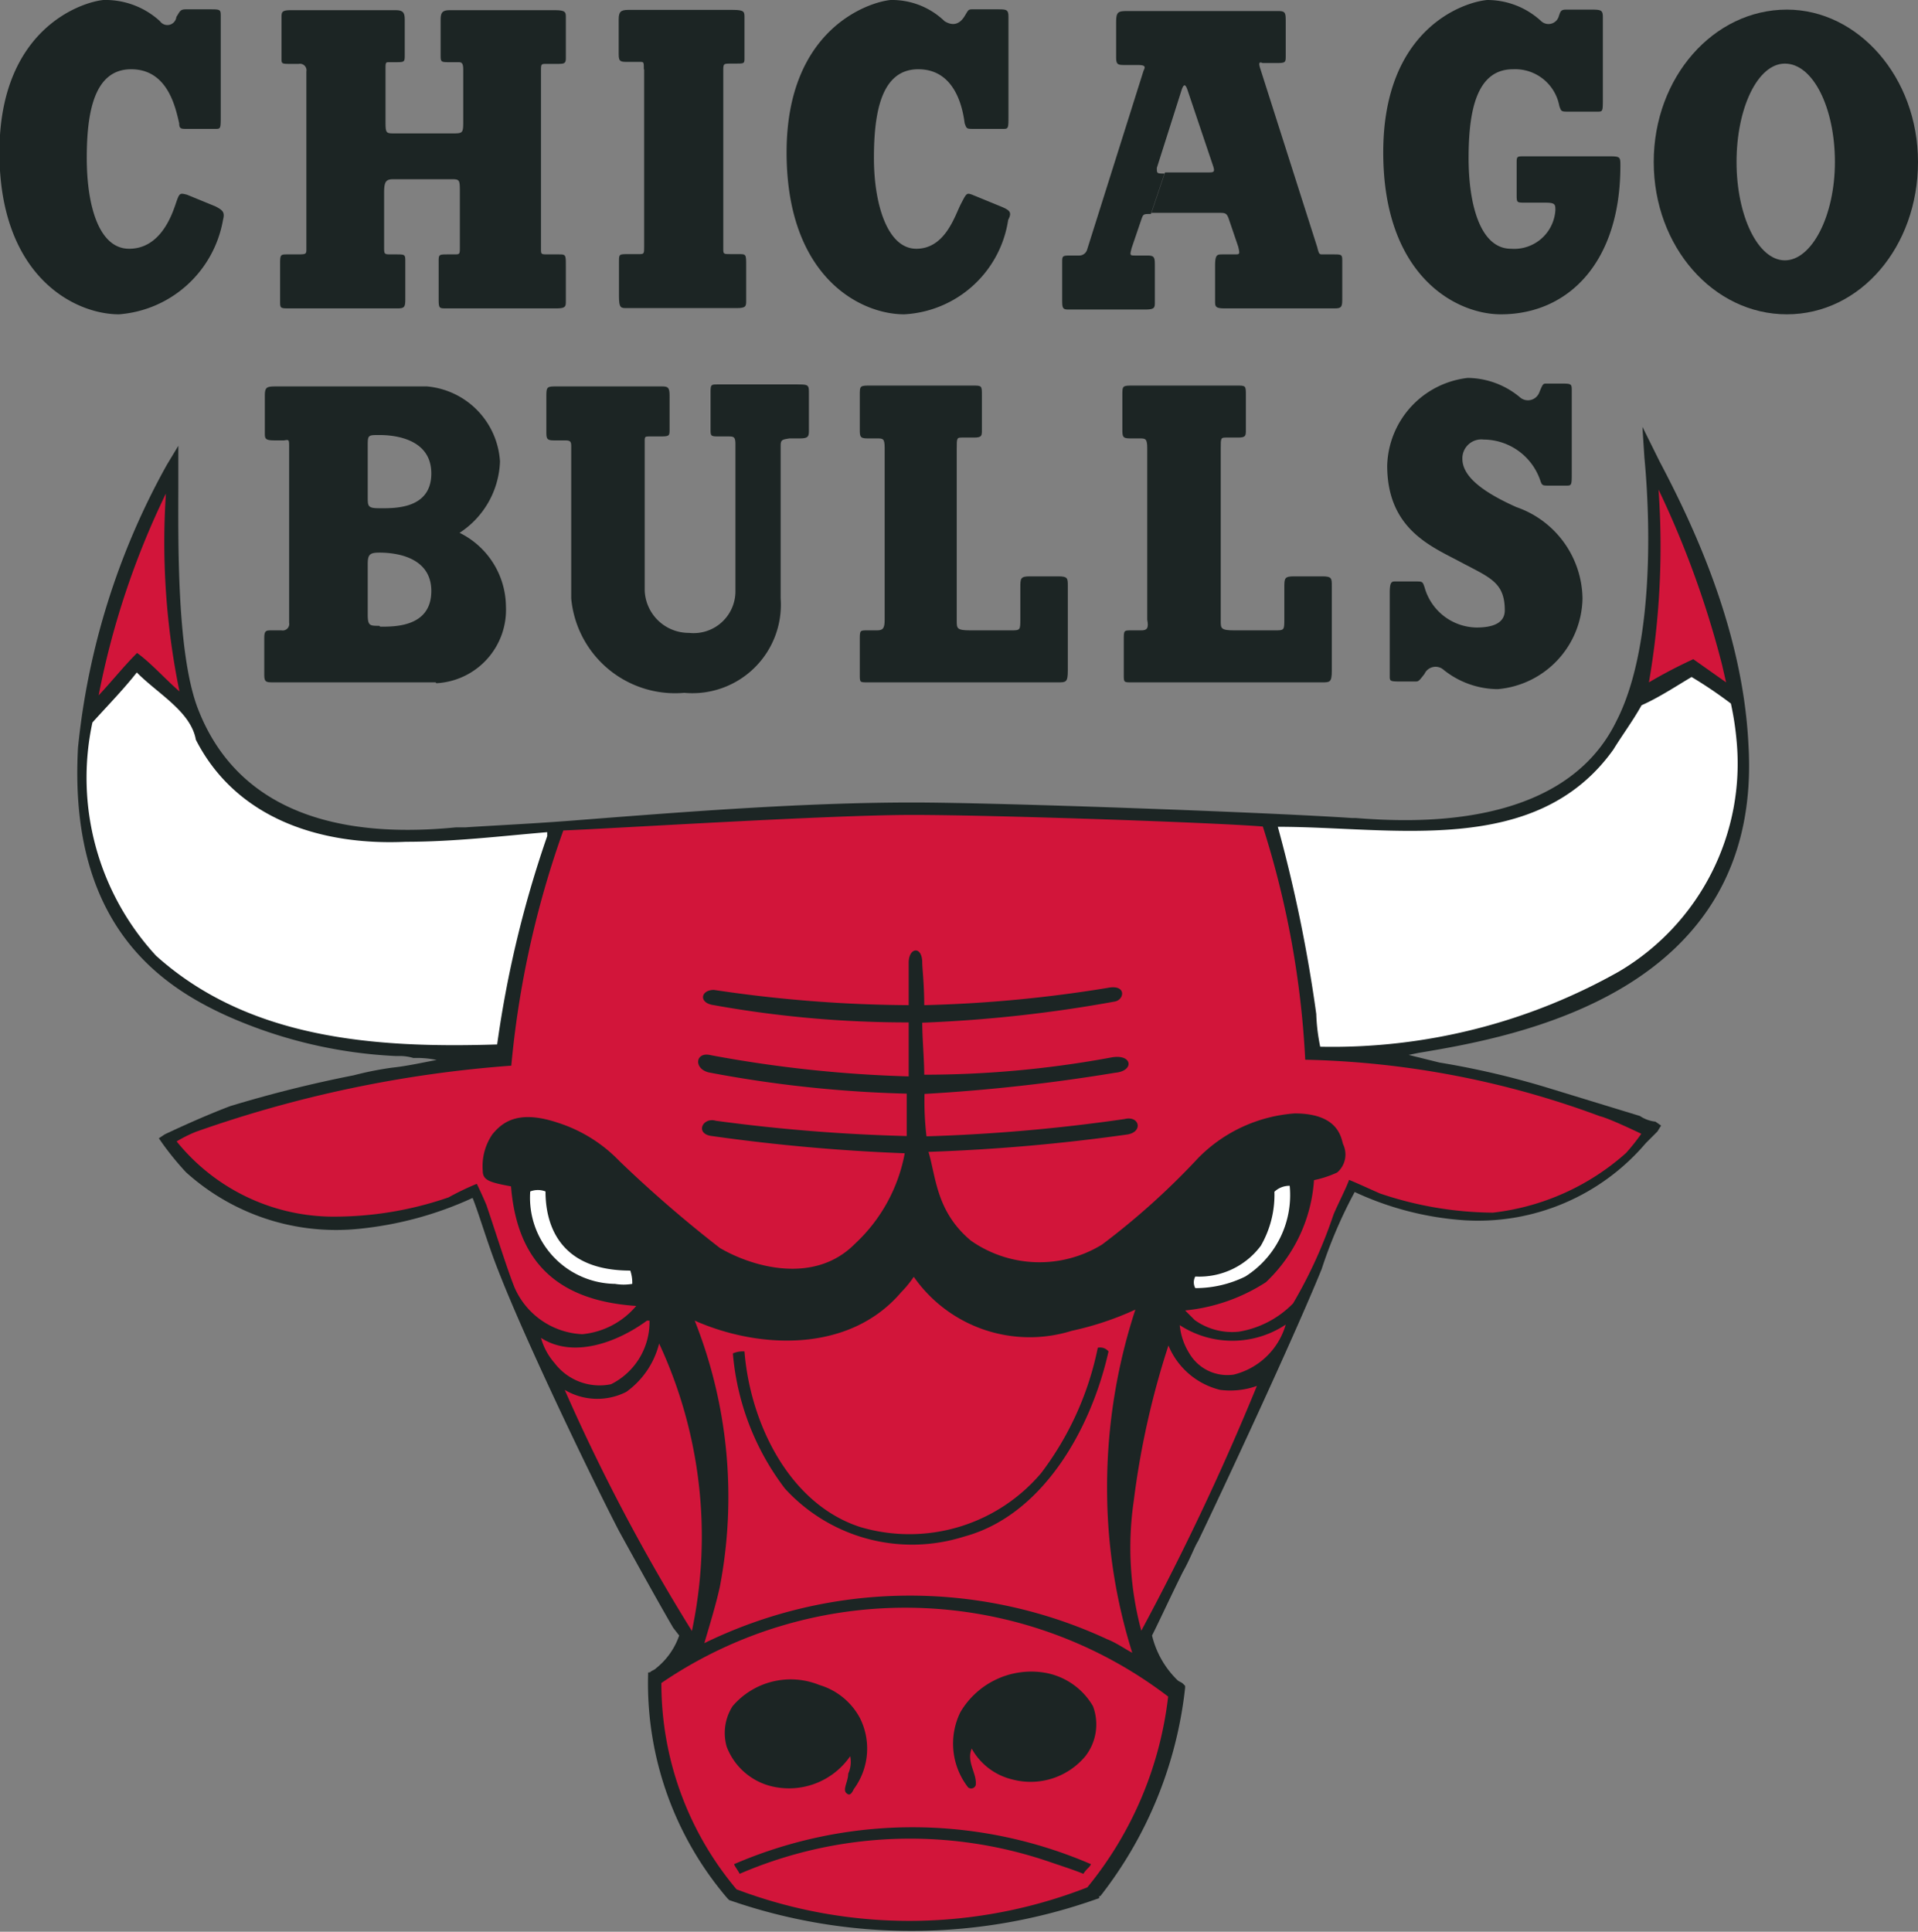 <svg id="Layer_1" data-name="Layer 1" xmlns="http://www.w3.org/2000/svg" viewBox="0 0 67.86 68.34"><rect x="0" y="0" width="67.86" height="68.34" fill="#808080" stroke="none"/><defs><style>.cls-1{fill:#1c2524;}.cls-2{fill:#d2153a;}.cls-3{fill:#fff;}</style></defs><title>chicago-bulls</title><g id="layer1"><g id="g8"><path id="path10" class="cls-1" d="M427.93,292.16c-0.2-4.09-2-7.84-3.14-10l-0.61-1.23,0.07,1.09c0.14,1.43.48,6.48-1,9.34-1.91,3.89-7.37,3.55-9.21,3.41h-0.13c-2.93-.2-12.55-0.55-15.55-0.55-3.89,0-8.18.34-11.66,0.61-1.71.14-3.14,0.2-4.16,0.27h-0.34c-4.84.48-7.91-1-9.14-4.23-0.75-2-.68-6-0.68-7.91v-1.36l-0.41.68a25.83,25.83,0,0,0-3.14,10c-0.34,6.21,2.86,8.39,5.25,9.48a16.56,16.56,0,0,0,6,1.43h0.07a1.7,1.7,0,0,1,.55.07,3.31,3.31,0,0,1,.82.07c-0.41.07-1,.21-1.57,0.27a11.42,11.42,0,0,0-1.36.27,44.61,44.61,0,0,0-4.37,1.09c-1.09.41-2.32,1-2.32,1l-0.21.14,0.14,0.2a10.32,10.32,0,0,0,.82,1,7.92,7.92,0,0,0,6.14,2,12.57,12.57,0,0,0,4-1.09c0.2,0.48.54,1.64,0.89,2.52,1,2.59,3.41,7.57,4.3,9.28,0.75,1.36,1.43,2.59,1.91,3.41l0.21,0.27a2.54,2.54,0,0,1-.82,1.16c-0.07.07-.14,0.07-0.21,0.14L389,325v0.07a11.7,11.7,0,0,0,2.8,7.91l0.07,0.07a19.6,19.6,0,0,0,13.09-.07v-0.07H405a14.5,14.5,0,0,0,3-7.37v-0.07l-0.07-.07c-0.07-.07-0.14-0.07-0.21-0.14a3.27,3.27,0,0,1-.89-1.57c0.21-.41.68-1.43,1.09-2.25,0.27-.48.41-0.89,0.54-1.09,0.82-1.7,3.34-7.09,4.37-9.62A16.49,16.49,0,0,1,414,308a10.9,10.9,0,0,0,3.89,1,7.79,7.79,0,0,0,6.41-2.73l0.41-.41,0.13-.21-0.2-.14a1.21,1.21,0,0,1-.55-0.2l-3.27-1a29.57,29.57,0,0,0-3.82-.89l-1.09-.27,0.34-.07C419.61,302.52,428.47,301,427.93,292.16Z" transform="translate(-366.07 -265.83)"/></g><g id="g12"><path id="path14" class="cls-2" d="M371.94,283.29a26.2,26.2,0,0,0,.48,7c-0.48-.41-1-1-1.5-1.36-0.48.48-.89,1-1.36,1.5A28.91,28.91,0,0,1,371.94,283.29Z" transform="translate(-366.07 -265.83)"/></g><g id="g16"><path id="path18" class="cls-2" d="M427,289.36l0.14,0.61-1.16-.82a17.34,17.34,0,0,0-1.57.82,28.31,28.31,0,0,0,.34-6.82A33.7,33.7,0,0,1,427,289.36Z" transform="translate(-366.07 -265.83)"/></g><g id="g20"><path id="path22" class="cls-2" d="M398.4,311a5,5,0,0,0,5.59,1.91,10.83,10.83,0,0,0,2.25-.75,20.17,20.17,0,0,0-1,6.48,19.31,19.31,0,0,0,.89,5.66c-0.27-.14-0.54-0.34-0.89-0.48a16.57,16.57,0,0,0-14.25.14c0.2-.68.41-1.36,0.55-2a16.91,16.91,0,0,0-.89-9.41c2.25,1,5.46,1.16,7.3-1A3.87,3.87,0,0,0,398.4,311Z" transform="translate(-366.07 -265.83)"/></g><g id="g24"><path id="path26" class="cls-2" d="M389.05,312.55a2.46,2.46,0,0,1-1.36,2.25,2,2,0,0,1-2-.75,2.26,2.26,0,0,1-.48-0.89c1.16,0.75,2.73.14,3.75-.61h0.07Z" transform="translate(-366.07 -265.83)"/></g><g id="g28"><path id="path30" class="cls-2" d="M411.56,312.69a2.55,2.55,0,0,1-1.84,1.77,1.56,1.56,0,0,1-1.57-.75,2.28,2.28,0,0,1-.34-1A3.41,3.41,0,0,0,411.56,312.69Z" transform="translate(-366.07 -265.83)"/></g><g id="g32"><path id="path34" class="cls-2" d="M409.24,315a2.82,2.82,0,0,0,1.3-.14,91,91,0,0,1-4.09,8.66,11.34,11.34,0,0,1-.27-4.57,29.6,29.6,0,0,1,1.23-5.52A2.66,2.66,0,0,0,409.24,315Z" transform="translate(-366.07 -265.83)"/></g><g id="g36"><path id="path38" class="cls-2" d="M390.55,323.53a67.94,67.94,0,0,1-4.5-8.53,2.26,2.26,0,0,0,2.18.07,3,3,0,0,0,1.16-1.71A16.16,16.16,0,0,1,390.55,323.53Z" transform="translate(-366.07 -265.83)"/></g><g id="g40"><path id="path42" class="cls-2" d="M407.4,325.85a13,13,0,0,1-2.86,6.75,17.31,17.31,0,0,1-12.41.07,11.3,11.3,0,0,1-2.66-7.3A15.32,15.32,0,0,1,407.4,325.85Z" transform="translate(-366.07 -265.83)"/></g><g id="g44"><path id="path46" class="cls-2" d="M422.68,305.32a31.82,31.82,0,0,0-10.43-2,32.54,32.54,0,0,0-1.5-8.25c-1.7-.14-9.48-0.41-12.41-0.41s-10.57.48-12.34,0.55a34,34,0,0,0-1.84,8.32A42.89,42.89,0,0,0,373,305.87a4.77,4.77,0,0,0-.68.34,7.14,7.14,0,0,0,5.39,2.66,12.39,12.39,0,0,0,4.23-.68,9.64,9.64,0,0,1,1-.48s0.2,0.41.34,0.75c0.34,1,.75,2.32,1,2.93a2.75,2.75,0,0,0,2.39,1.64,2.84,2.84,0,0,0,1.91-1c-3-.2-4.23-1.77-4.43-4.23-0.75-.14-1-0.21-1-0.55a2,2,0,0,1,.34-1.29c0.34-.41.89-0.89,2.32-0.41a5.23,5.23,0,0,1,2.18,1.36,44.21,44.21,0,0,0,3.55,3.07c1.16,0.68,3.34,1.3,4.77-.14a5.81,5.81,0,0,0,1.77-3.21,66.81,66.81,0,0,1-6.82-.61c-0.61-.07-0.34-0.68.14-0.54a61.56,61.56,0,0,0,6.75.54v-1.5a43.15,43.15,0,0,1-7-.75c-0.55-.13-0.48-0.75.07-0.61a44.94,44.94,0,0,0,7,.75V302a38.68,38.68,0,0,1-6.89-.61c-0.55-.07-0.48-0.54,0-0.54a47.91,47.91,0,0,0,6.89.54v-1.5c0-.55.48-0.61,0.48,0,0,0.2.07,0.75,0.07,1.5a47.1,47.1,0,0,0,6.48-.61c0.68-.14.61,0.41,0.27,0.48a48.25,48.25,0,0,1-6.82.75c0,0.55.07,1.3,0.07,1.84a36.3,36.3,0,0,0,6.62-.61c0.75-.14.82,0.48,0.14,0.54a63.43,63.43,0,0,1-6.75.75,10.54,10.54,0,0,0,.07,1.5,61.92,61.92,0,0,0,7-.61c0.55-.14.68,0.48,0.07,0.55a66.32,66.32,0,0,1-7,.61c0.27,0.89.27,2.11,1.5,3.14a4.23,4.23,0,0,0,4.64.14,26,26,0,0,0,3.41-3.07,5.32,5.32,0,0,1,3.41-1.57c1.57,0,1.64.89,1.71,1.09a0.84,0.84,0,0,1-.21,1,3.81,3.81,0,0,1-.82.27,5.47,5.47,0,0,1-1.7,3.61,6.4,6.4,0,0,1-2.86,1l0.34,0.34a2.27,2.27,0,0,0,1.57.41,3.47,3.47,0,0,0,1.91-1,16.58,16.58,0,0,0,1.43-3.14c0.14-.34.48-1,0.55-1.23,0.34,0.14.48,0.21,1.09,0.48a12.69,12.69,0,0,0,4,.68,8.52,8.52,0,0,0,4.71-2.11,7.42,7.42,0,0,0,.54-0.68S423,305.39,422.68,305.32Z" transform="translate(-366.07 -265.83)"/></g><g id="g48"><path id="path50" class="cls-1" d="M404.74,326.19a1.83,1.83,0,0,1-.27,1.77,2.52,2.52,0,0,1-2.59.82,2.23,2.23,0,0,1-1.43-1.09c-0.2.48,0.2,0.89,0.14,1.3a0.17,0.17,0,0,1-.27.07,2.52,2.52,0,0,1-.27-2.66A2.91,2.91,0,0,1,403,325,2.45,2.45,0,0,1,404.74,326.19Z" transform="translate(-366.07 -265.83)"/></g><g id="g52"><path id="path54" class="cls-1" d="M396.49,326.6a2.41,2.41,0,0,1-.21,2.52c-0.07.14-.14,0.27-0.27,0.14s0.07-.41.07-0.68a1,1,0,0,0,.07-0.62,2.63,2.63,0,0,1-2.66,1.09,2.27,2.27,0,0,1-1.71-1.43,1.76,1.76,0,0,1,.21-1.43,2.7,2.7,0,0,1,3.07-.75A2.4,2.4,0,0,1,396.49,326.6Z" transform="translate(-366.07 -265.83)"/></g><g id="g56"><path id="path58" class="cls-1" d="M404.67,331.78c-0.07.14-.14,0.14-0.27,0.34-0.34-.14-0.75-0.27-1.16-0.41a15.23,15.23,0,0,0-11,.41c-0.07-.14-0.14-0.21-0.2-0.34A15.91,15.91,0,0,1,404.67,331.78Z" transform="translate(-366.07 -265.83)"/></g><g id="g60"><path id="path62" class="cls-1" d="M405.29,313.64c-0.61,2.73-2.32,5.8-5.11,6.55a6.09,6.09,0,0,1-6.34-1.7,9.14,9.14,0,0,1-1.84-4.78,0.87,0.87,0,0,1,.41-0.07c0.2,2.52,1.57,5.39,4.09,6.21a6.11,6.11,0,0,0,6.41-1.91,10.93,10.93,0,0,0,2-4.43A0.38,0.38,0,0,1,405.29,313.64Z" transform="translate(-366.07 -265.83)"/></g><g id="g64"><path id="path66" class="cls-1" d="M371.73,266.58a2.85,2.85,0,0,0-2-.75c-0.75.07-3.68,1-3.68,5.39s2.66,5.73,4.23,5.73a4.05,4.05,0,0,0,3.68-3.34c0.07-.27,0-0.34-0.27-0.48l-1-.41c-0.27-.07-0.27-0.07-0.41.34s-0.55,1.57-1.64,1.57-1.5-1.57-1.5-3.21,0.27-3.14,1.57-3.14,1.57,1.36,1.7,1.91c0,0.2.07,0.2,0.27,0.2h1c0.2,0,.2,0,0.2-0.48v-3.48c0-.27,0-0.27-0.41-0.27h-0.82c-0.21,0-.21.07-0.34,0.27A0.32,0.32,0,0,1,371.73,266.58Z" transform="translate(-366.07 -265.83)"/></g><g id="g68"><path id="path70" class="cls-1" d="M410.67,268.29l2,6.27c0.07,0.27.07,0.27,0.21,0.27h0.34c0.34,0,.34,0,0.34.27v1.23c0,0.34,0,.41-0.27.41h-3.89c-0.34,0-.34-0.07-0.34-0.27v-1.23c0-.41.07-0.41,0.27-0.41h0.41c0.2,0,.2,0,0.14-0.27l-0.34-1c-0.07-.2-0.14-0.2-0.34-0.2h-2.39l0.48-1.43h1.5c0.21,0,.27,0,0.21-0.2L408.08,269c-0.07-.2-0.13-0.2-0.2,0L407,271.77c0,0.2,0,.2.27,0.2l-0.48,1.43c-0.27,0-.27,0-0.34.2l-0.34,1c-0.07.27-.07,0.27,0.14,0.27h0.41c0.27,0,.27.07,0.27,0.41v1.23c0,0.2,0,.27-0.34.27h-2.73c-0.21,0-.21-0.07-0.21-0.41v-1.23c0-.27,0-0.27.34-0.27h0.27a0.29,0.29,0,0,0,.27-0.2l2-6.34c0.07-.14.07-0.2-0.21-0.2H405.9c-0.27,0-.34,0-0.34-0.27v-1.23c0-.41.07-0.41,0.48-0.41h5.25c0.27,0,.27.07,0.27,0.41v1.16c0,0.27,0,.27-0.41.27h-0.41C410.6,268,410.6,268.08,410.67,268.29Z" transform="translate(-366.07 -265.83)"/></g><g id="g72"><path id="path74" class="cls-1" d="M420.08,273h0.68c0.34,0,.34.07,0.34,0.27a1.46,1.46,0,0,1-1.57,1.36c-1.09,0-1.5-1.57-1.5-3.21s0.27-3.14,1.57-3.14a1.59,1.59,0,0,1,1.64,1.3c0.07,0.2.07,0.2,0.34,0.2h1c0.2,0,.2,0,0.2-0.48v-2.86c0-.27-0.07-0.27-0.48-0.27h-0.82c-0.2,0-.2.07-0.27,0.27a0.38,0.38,0,0,1-.61.14,2.81,2.81,0,0,0-1.91-.75c-0.82.07-3.68,1-3.68,5.39s2.59,5.73,4.16,5.73c2.39,0,4.23-1.84,4.23-5.25,0-.34,0-0.34-0.48-0.34H420c-0.27,0-.27,0-0.27.27v1.16C419.74,273,419.74,273,420.08,273Z" transform="translate(-366.07 -265.83)"/></g><g id="g76"><path id="path78" class="cls-1" d="M429.29,266.17c-2.59,0-4.71,2.39-4.71,5.39s2.11,5.39,4.71,5.39,4.64-2.39,4.64-5.39-2.12-5.39-4.64-5.39l-0.07,1.91c1,0,1.77,1.57,1.77,3.48s-0.82,3.48-1.77,3.48-1.71-1.57-1.71-3.48,0.75-3.48,1.71-3.48Z" transform="translate(-366.07 -265.83)"/></g><g id="g80"><path id="path82" class="cls-1" d="M376.91,274.63v-6.27a0.23,0.23,0,0,0-.27-0.27h-0.27c-0.34,0-.34,0-0.34-0.2v-1.43c0-.2,0-0.27.34-0.27h3.68c0.27,0,.34.07,0.34,0.34v1.23c0,0.27,0,.27-0.34.27h-0.2c-0.14,0-.14,0-0.14.27v1.77c0,0.48,0,.48.34,0.48h2c0.41,0,.41,0,0.41-0.48v-1.77c0-.27-0.07-0.27-0.2-0.27H382c-0.34,0-.34,0-0.34-0.27v-1.23c0-.27.07-0.34,0.34-0.34h3.68c0.41,0,.41.07,0.41,0.27v1.43c0,0.2-.07.2-0.34,0.2h-0.34c-0.2,0-.2,0-0.2.27v6.27c0,0.2,0,.2.27,0.2h0.34c0.27,0,.27,0,0.27.41v1.23c0,0.2,0,.27-0.34.27h-3.89c-0.27,0-.27,0-0.27-0.41v-1.23c0-.27,0-0.27.34-0.27h0.2c0.21,0,.21,0,0.21-0.27v-1.91c0-.48,0-0.48-0.34-0.48h-2c-0.27,0-.34.07-0.34,0.48v1.91c0,0.27,0,.27.27,0.27h0.14c0.34,0,.34,0,0.34.27v1.23c0,0.34,0,.41-0.27.41h-3.82c-0.34,0-.34,0-0.34-0.27v-1.23c0-.41,0-0.41.27-0.41h0.27C376.91,274.83,376.91,274.83,376.91,274.63Z" transform="translate(-366.07 -265.83)"/></g><g id="g84"><path id="path86" class="cls-1" d="M388.85,268.29c0-.27,0-0.27-0.14-0.27H388.3c-0.27,0-.34,0-0.34-0.27v-1.23c0-.27.07-0.34,0.34-0.34H392c0.41,0,.41.07,0.41,0.27v1.43c0,0.2,0,.2-0.34.2h-0.14c-0.27,0-.27,0-0.27.27v6.27c0,0.2,0,.2.27,0.2h0.27c0.27,0,.27,0,0.27.41v1.23c0,0.2,0,.27-0.34.27h-3.89c-0.2,0-.27,0-0.27-0.41v-1.23c0-.27,0-0.27.34-0.27h0.34c0.21,0,.21,0,0.21-0.27v-6.27Z" transform="translate(-366.07 -265.83)"/></g><g id="g88"><path id="path90" class="cls-1" d="M399.49,266.58a2.68,2.68,0,0,0-1.91-.75c-0.75.07-3.68,1-3.68,5.39s2.59,5.73,4.16,5.73a3.93,3.93,0,0,0,3.68-3.34c0.14-.27.07-0.34-0.27-0.48l-1-.41c-0.2-.07-0.2-0.07-0.41.34s-0.55,1.57-1.57,1.57-1.5-1.57-1.5-3.21,0.27-3.14,1.57-3.14,1.57,1.36,1.64,1.91c0.07,0.2.07,0.2,0.34,0.2h1c0.21,0,.21,0,0.21-0.48v-3.48c0-.27-0.07-0.27-0.41-0.27h-0.89c-0.14,0-.14.07-0.27,0.27S399.83,266.79,399.49,266.58Z" transform="translate(-366.07 -265.83)"/></g><g id="g92"><path id="path94" class="cls-1" d="M376.3,281.65v6.21a0.23,0.23,0,0,1-.27.27h-0.34c-0.2,0-.27,0-0.27.27v1.3c0,0.27.07,0.27,0.34,0.27h5.73l-2-2c-0.34,0-.41,0-0.41-0.41v-1.77c0-.34.07-0.41,0.41-0.41v-1.57c-0.41,0-.41-0.07-0.41-0.41v-1.77c0-.41,0-0.41.41-0.41s1.84,0.07,1.84,1.36-1.36,1.23-1.84,1.23v1.57c0.41,0,1.84.07,1.84,1.36S380,288,379.51,288l2,2a2.6,2.6,0,0,0,2.46-2.73,2.93,2.93,0,0,0-1.64-2.59,3.14,3.14,0,0,0,1.43-2.52,2.84,2.84,0,0,0-2.59-2.66h-5.25c-0.41,0-.48,0-0.48.34v1.3c0,0.2,0,.27.34,0.27h0.34C376.3,281.38,376.3,281.38,376.3,281.65Z" transform="translate(-366.07 -265.83)"/></g><g id="g96"><path id="path98" class="cls-1" d="M393.69,281.59V287a3.13,3.13,0,0,1-3.41,3.34,3.69,3.69,0,0,1-4-3.34v-5.39c0-.2-0.07-0.2-0.27-0.2h-0.34c-0.27,0-.27-0.07-0.27-0.34v-1.16c0-.41,0-0.41.41-0.41h3.61c0.27,0,.34,0,0.34.34V281c0,0.27,0,.27-0.41.27h-0.27c-0.2,0-.2,0-0.2.2v5.25a1.56,1.56,0,0,0,1.57,1.5,1.48,1.48,0,0,0,1.64-1.5v-5.18c0-.27-0.07-0.27-0.27-0.27h-0.27c-0.34,0-.34,0-0.34-0.27v-1.23c0-.34,0-0.34.27-0.34h2.73c0.48,0,.48,0,0.48.34V281c0,0.27,0,.34-0.34.34H394C393.76,281.38,393.69,281.38,393.69,281.59Z" transform="translate(-366.07 -265.83)"/></g><g id="g100"><path id="path102" class="cls-1" d="M406.45,288.13H406.1c-0.27,0-.27,0-0.27.34v1.23c0,0.27,0,.27.27,0.27h6.75c0.27,0,.34,0,0.34-0.41v-3c0-.27,0-0.34-0.34-0.34h-1c-0.34,0-.34.07-0.34,0.41v1.09c0,0.41,0,.41-0.34.41h-1.43c-0.48,0-.48-0.07-0.48-0.34v-6.07c0-.41,0-0.41.21-0.41h0.41c0.27,0,.27-0.07.27-0.27v-1.23c0-.34,0-0.34-0.34-0.34h-3.62c-0.41,0-.41,0-0.41.34V281c0,0.27,0,.34.27,0.34h0.34c0.2,0,.27,0,0.27.34v6.07C406.72,288.06,406.65,288.13,406.45,288.13Z" transform="translate(-366.07 -265.83)"/></g><g id="g104"><path id="path106" class="cls-1" d="M422.06,287a3.28,3.28,0,0,1-3,3.21,3.09,3.09,0,0,1-1.91-.68,0.43,0.43,0,0,0-.68.14c-0.21.27-.21,0.27-0.34,0.27h-0.41c-0.48,0-.48,0-0.48-0.2v-2.93c0-.41.07-0.41,0.21-0.41h0.68c0.27,0,.27,0,0.34.2a1.94,1.94,0,0,0,1.84,1.43c0.55,0,1-.14,1-0.61,0-1-.54-1.16-1.57-1.71s-2.59-1.16-2.59-3.41A3.21,3.21,0,0,1,418,279.2a2.92,2.92,0,0,1,1.84.68,0.43,0.43,0,0,0,.68-0.14c0.14-.34.14-0.34,0.27-0.34h0.48c0.41,0,.41,0,0.41.27v2.86c0,0.48,0,.48-0.21.48H420.9c-0.27,0-.27,0-0.34-0.2a2.13,2.13,0,0,0-2-1.43,0.67,0.67,0,0,0-.75.68c0,0.61.68,1.16,1.91,1.71A3.47,3.47,0,0,1,422.06,287Z" transform="translate(-366.07 -265.83)"/></g><g id="g108"><path id="path110" class="cls-1" d="M397.1,288.13h-0.34c-0.27,0-.27,0-0.27.34v1.23c0,0.27,0,.27.27,0.27h6.75c0.27,0,.34,0,0.34-0.41v-3c0-.27,0-0.34-0.34-0.34h-1c-0.34,0-.34.07-0.34,0.41v1.09c0,0.41,0,.41-0.34.41h-1.43c-0.48,0-.48-0.07-0.48-0.34v-6.07c0-.41,0-0.41.21-0.41h0.41c0.27,0,.27-0.07.27-0.27v-1.23c0-.34,0-0.34-0.34-0.34H396.9c-0.41,0-.41,0-0.41.34V281c0,0.27,0,.34.27,0.34h0.34c0.21,0,.27,0,0.27.34v6.07C397.37,288.06,397.31,288.13,397.1,288.13Z" transform="translate(-366.07 -265.83)"/></g><g id="g112"><path id="path114" class="cls-3" d="M373,292c1.43,2.8,4.43,3.75,7.43,3.61,1.71,0,3.34-.2,5-0.34v0.14a38.71,38.71,0,0,0-1.77,7.37c-4.36.14-8.8-.2-12.07-3.14a9.29,9.29,0,0,1-2.25-8.25c0.55-.61,1.09-1.16,1.57-1.77C371.66,290.38,372.82,291,373,292Z" transform="translate(-366.07 -265.83)"/></g><g id="g116"><path id="path118" class="cls-3" d="M427.31,290.72a10.42,10.42,0,0,1,.2,1.3,8.54,8.54,0,0,1-4.16,8.18,20.63,20.63,0,0,1-10.57,2.66,6.69,6.69,0,0,1-.14-1.16,51.54,51.54,0,0,0-1.36-6.62c4.09,0,9.14,1.09,11.87-2.73,0.34-.55.68-1,1-1.57,0.61-.27,1.23-0.68,1.77-1A15.44,15.44,0,0,1,427.31,290.72Z" transform="translate(-366.07 -265.83)"/></g><g id="g120"><path id="path122" class="cls-3" d="M411.7,307.78a3.41,3.41,0,0,1-1.57,3.21,4,4,0,0,1-1.77.41,0.43,0.43,0,0,1,0-.41,2.72,2.72,0,0,0,2.32-1.09,3.61,3.61,0,0,0,.48-1.91A0.77,0.77,0,0,1,411.7,307.78Z" transform="translate(-366.07 -265.83)"/></g><g id="g124"><path id="path126" class="cls-3" d="M388.44,311.25a1.82,1.82,0,0,1-.61,0,3.05,3.05,0,0,1-3-3.27,0.74,0.74,0,0,1,.54,0c0,1.16.48,2.8,3,2.8A1.33,1.33,0,0,1,388.44,311.25Z" transform="translate(-366.07 -265.83)"/></g></g></svg>
